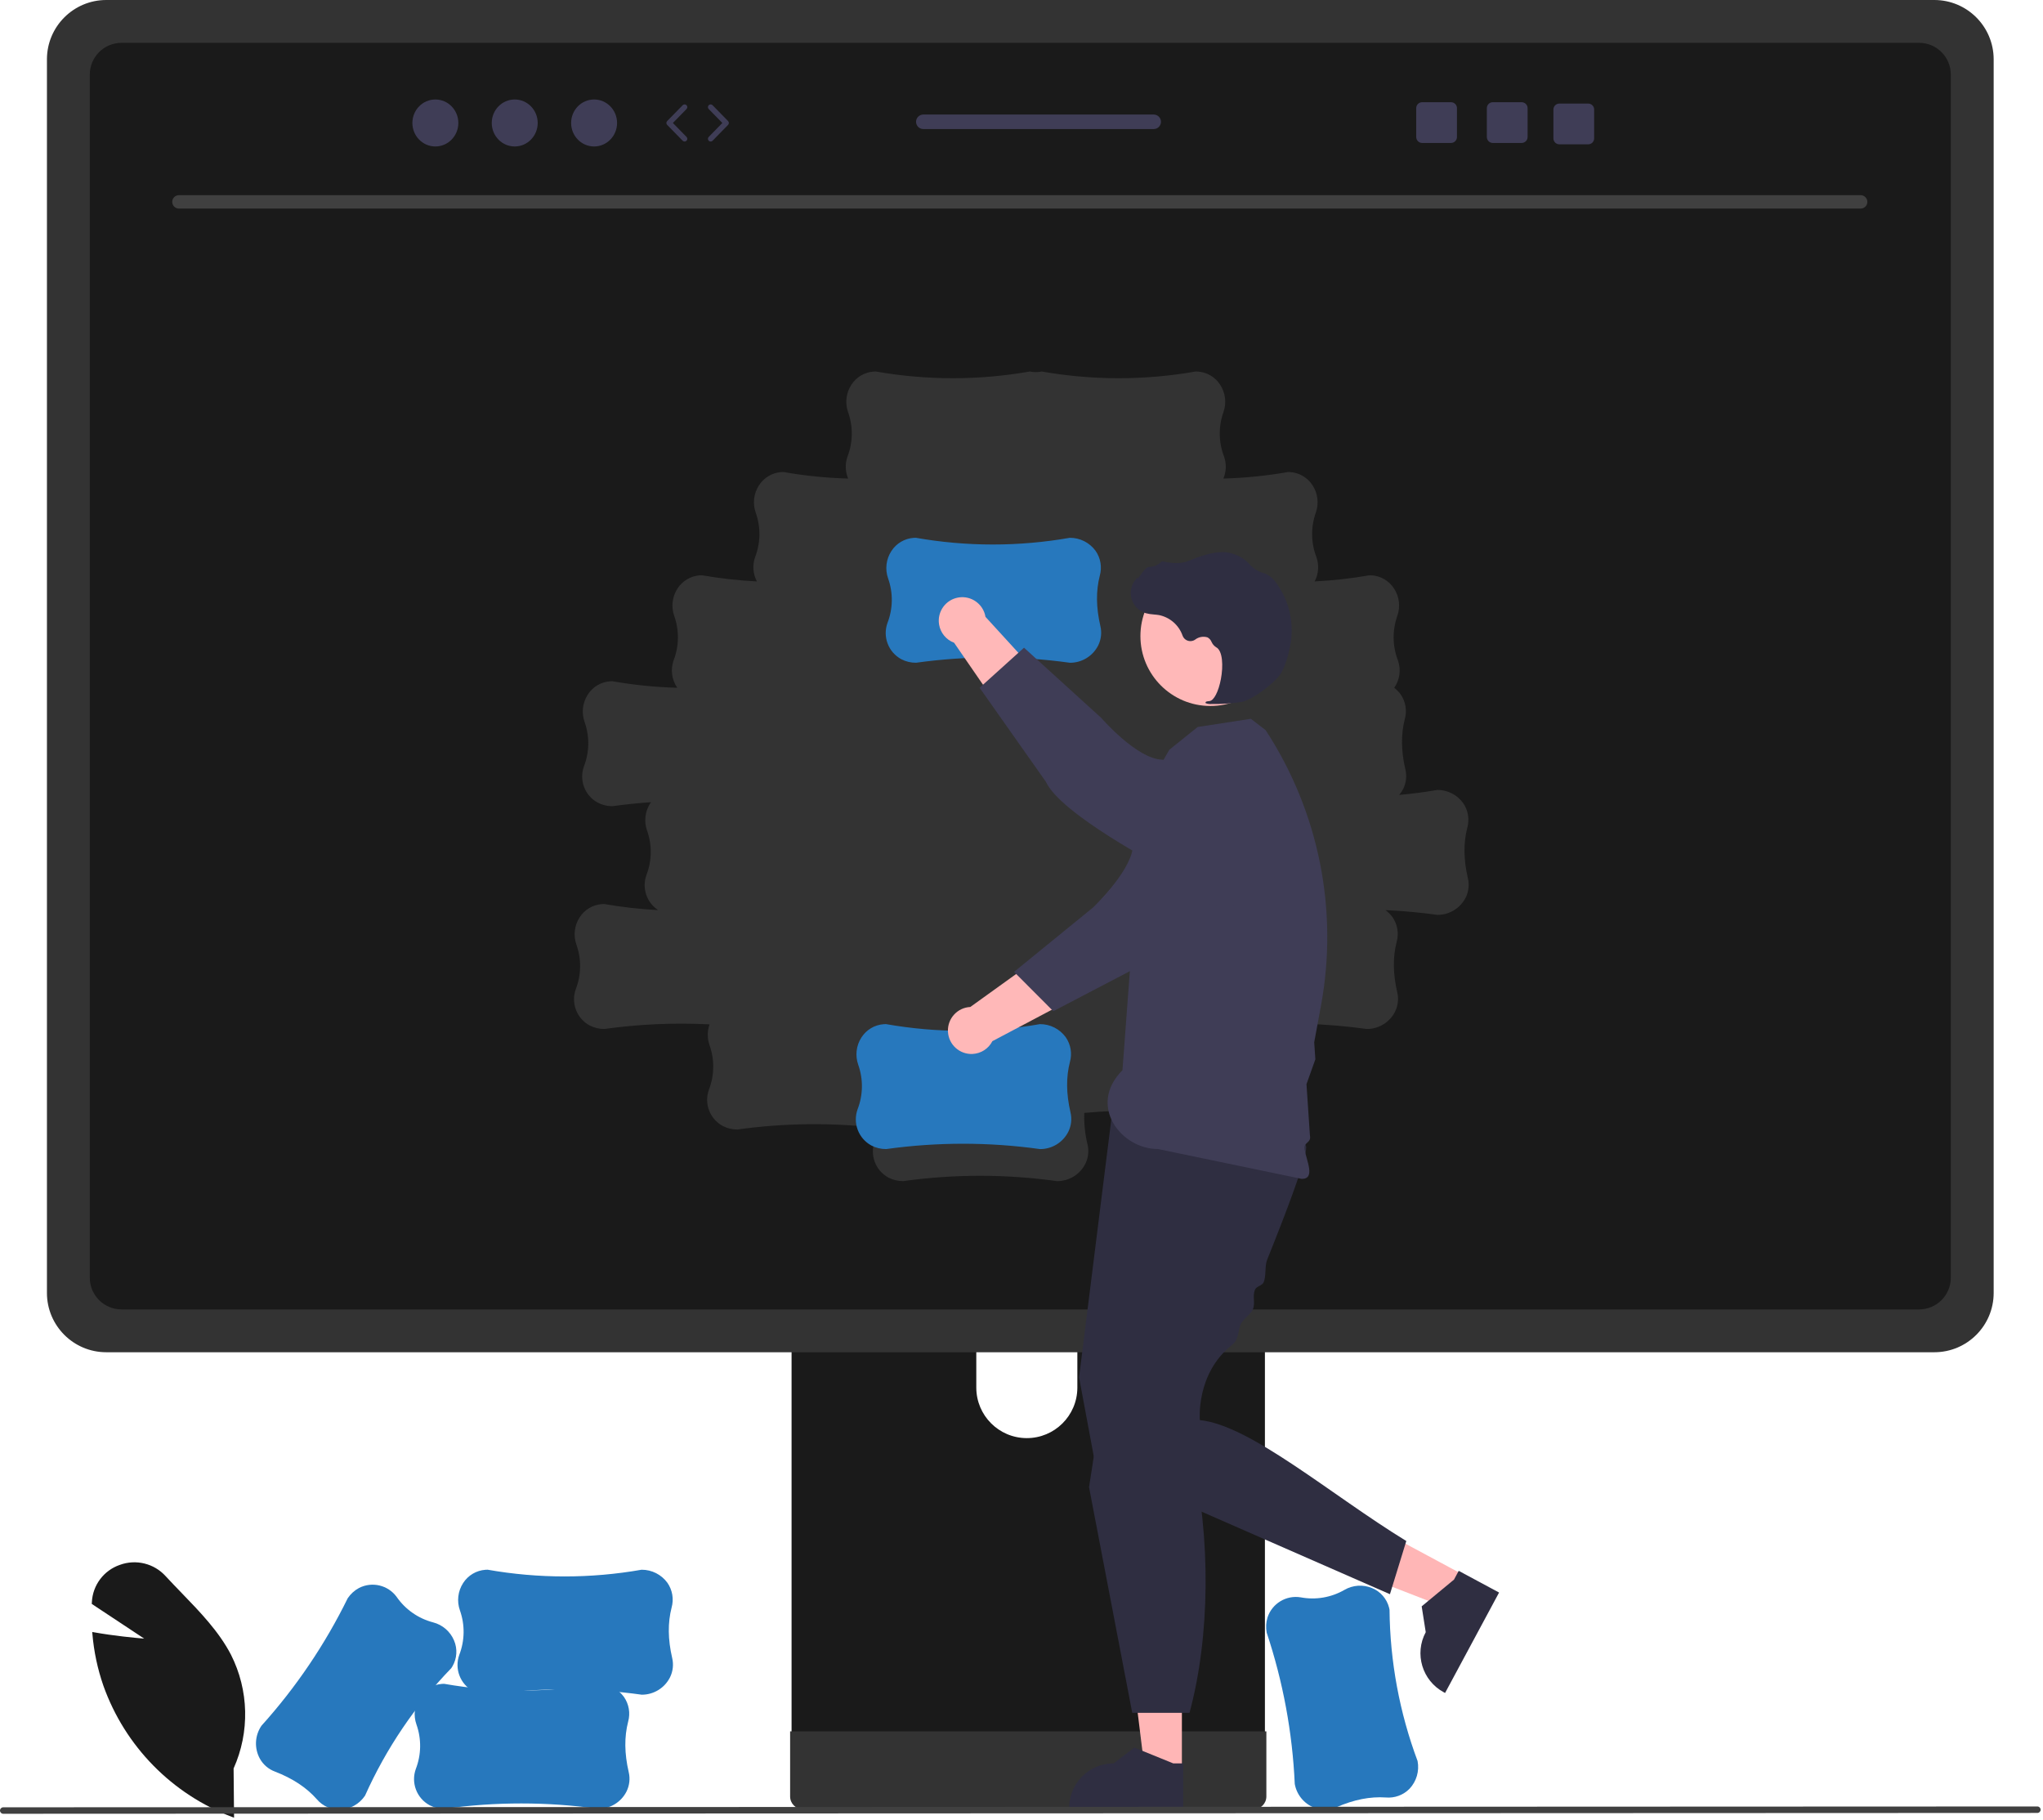<?xml version="1.0" encoding="UTF-8" standalone="no"?><!DOCTYPE svg PUBLIC "-//W3C//DTD SVG 1.1//EN" "http://www.w3.org/Graphics/SVG/1.1/DTD/svg11.dtd"><svg width="100%" height="100%" viewBox="0 0 752 670" version="1.1" xmlns="http://www.w3.org/2000/svg" xmlns:xlink="http://www.w3.org/1999/xlink" xml:space="preserve" xmlns:serif="http://www.serif.com/" style="fill-rule:evenodd;clip-rule:evenodd;stroke-linejoin:round;stroke-miterlimit:2;"><g id="Layer1"></g><path d="M86.152,669.03L85.498,668.787C63.355,660.435 46.007,642.766 38.063,620.474C35.91,614.278 34.546,607.837 34.003,601.3L33.95,600.677L34.566,600.787C41.919,602.107 49.639,602.836 53.079,603.121L33.782,590.353L33.817,589.689C34.117,583.456 38.18,578.032 44.078,575.991C50.032,573.793 56.725,575.437 60.982,580.145C62.9,582.227 64.928,584.323 66.889,586.351C73.629,593.316 80.598,600.519 85.005,609.022C91.632,622.123 91.992,637.516 85.984,650.912L86.152,669.03L86.152,669.03Z" style="fill:rgb(26,26,26);fill-rule:nonzero;"/><path d="M476.589,656.657L476.581,656.588C475.728,637.649 472.253,618.92 466.255,600.936L466.25,600.907C465.9,599.06 466.001,597.155 466.546,595.356C468.221,590.199 473.415,587.042 478.764,587.93C484.29,588.968 490.004,587.993 494.872,585.18C497.964,583.387 501.715,583.138 505.016,584.509C508.129,585.777 510.457,588.444 511.294,591.7C511.36,591.956 511.417,592.214 511.466,592.477C511.641,611.505 515.137,630.356 521.794,648.182L521.798,648.205C522.495,651.886 521.383,655.678 518.81,658.401C516.536,660.709 513.349,661.88 510.121,661.593C504.327,661.199 498.368,662.374 491.903,665.188C489.645,666.193 487.106,666.371 484.73,665.692C480.527,664.46 477.377,660.965 476.589,656.657L476.589,656.657Z" style="fill:rgb(39,120,189);fill-rule:nonzero;"/><path d="M291.366,396.5L291.366,645.2L465.597,645.2L465.597,396.5C465.603,392.828 463.213,389.581 459.704,388.497C458.899,388.231 458.055,388.1 457.207,388.109L299.781,388.109C295.142,388.1 291.375,391.853 291.366,396.491L291.366,396.5L291.366,396.5ZM359.361,481.954C359.456,471.682 367.859,463.431 378.131,463.526C388.27,463.619 396.466,471.815 396.559,481.954L396.559,510.811C396.511,521.083 388.144,529.37 377.872,529.322C367.669,529.274 359.409,521.014 359.361,510.811L359.361,481.954L359.361,481.954Z" style="fill:rgb(26,26,26);fill-rule:nonzero;"/><path d="M290.833,637.246L290.833,661.229C290.841,663.814 292.928,665.912 295.513,665.933L461.45,665.933C464.039,665.92 466.131,663.818 466.131,661.229L466.131,637.246L290.833,637.246L290.833,637.246Z" style="fill:rgb(51,51,51);fill-rule:nonzero;"/><path d="M17.277,21.8L17.277,475.892C17.286,487.941 27.052,497.706 39.101,497.716L712.018,497.716C724.067,497.706 733.833,487.941 733.842,475.892L733.842,21.8C733.814,9.763 724.055,0.015 712.018,0L39.101,0C27.064,0.015 17.305,9.763 17.277,21.8L17.277,21.8Z" style="fill:rgb(51,51,51);fill-rule:nonzero;"/><path d="M706.404,15.762L44.715,15.762C38.269,15.776 33.052,21.005 33.051,27.45L33.051,470.29C33.062,476.727 38.278,481.943 44.715,481.954L706.404,481.954C712.841,481.943 718.057,476.727 718.068,470.29L718.068,27.45C718.067,21.005 712.85,15.776 706.404,15.762L706.404,15.762ZM539.491,330.38C537.513,334.287 533.502,336.746 529.122,336.736L529.053,336.731C522.71,335.847 516.343,335.265 509.953,334.983C510.945,335.693 511.818,336.557 512.539,337.541C514.394,340.198 514.964,343.545 514.093,346.667C512.648,352.292 512.716,358.365 514.304,365.235C514.88,367.638 514.592,370.168 513.491,372.38C511.513,376.287 507.502,378.746 503.122,378.736L503.053,378.731C487.905,376.621 472.567,376.213 457.328,377.513C457.268,377.897 457.192,378.282 457.093,378.667C455.648,384.292 455.716,390.365 457.304,397.235C457.88,399.638 457.592,402.168 456.491,404.38C454.513,408.287 450.502,410.746 446.122,410.736L446.053,410.731C430.495,408.565 414.74,408.194 399.098,409.625C398.979,413.532 399.385,417.436 400.304,421.235C400.88,423.638 400.592,426.168 399.491,428.38C397.513,432.288 393.502,434.746 389.122,434.736L389.053,434.731C370.277,432.115 351.228,432.115 332.452,434.731L332.421,434.731C330.541,434.738 328.688,434.291 327.018,433.428C322.253,430.84 320.097,425.157 321.946,420.059C322.513,418.455 322.935,416.802 323.205,415.122C305.998,413.138 288.608,413.343 271.452,415.731L271.421,415.731C269.541,415.738 267.688,415.291 266.018,414.428C261.253,411.84 259.097,406.157 260.946,401.059C262.975,395.816 263.058,390.019 261.18,384.72C260.295,382.235 260.295,379.521 261.179,377.036C248.246,376.377 235.278,376.945 222.452,378.731L222.421,378.731C220.541,378.738 218.688,378.291 217.018,377.428C212.253,374.84 210.097,369.157 211.946,364.059C213.975,358.816 214.058,353.019 212.18,347.72C210.981,344.353 211.421,340.619 213.371,337.624C215.186,334.795 218.233,332.992 221.586,332.763C221.85,332.745 222.115,332.736 222.382,332.736C228.954,333.885 235.589,334.634 242.252,334.981C238.001,332.187 236.221,326.844 237.946,322.059C239.975,316.816 240.058,311.019 238.18,305.72C236.981,302.353 237.421,298.619 239.371,295.624C239.455,295.495 239.553,295.38 239.642,295.256C234.901,295.583 230.171,296.075 225.452,296.731L225.421,296.731C223.541,296.738 221.688,296.291 220.018,295.428C215.253,292.84 213.097,287.157 214.946,282.059C216.975,276.816 217.058,271.019 215.18,265.72C213.981,262.353 214.421,258.619 216.371,255.624C218.186,252.795 221.233,250.992 224.586,250.763C224.85,250.745 225.115,250.736 225.382,250.736C233.284,252.12 241.277,252.924 249.296,253.144C247.25,250.195 246.748,246.442 247.946,243.059C249.975,237.816 250.058,232.019 248.18,226.72C246.981,223.353 247.421,219.619 249.371,216.624C251.186,213.795 254.233,211.992 257.586,211.763C257.85,211.745 258.115,211.736 258.382,211.736C265.069,212.906 271.822,213.662 278.602,214C277.146,211.242 276.908,208.001 277.946,205.059C279.975,199.816 280.058,194.019 278.18,188.72C276.981,185.353 277.421,181.619 279.371,178.624C281.186,175.795 284.233,173.992 287.586,173.763C287.85,173.745 288.115,173.736 288.382,173.736C296.251,175.113 304.209,175.917 312.194,176.14C311.107,173.572 311.018,170.69 311.946,168.059C313.975,162.816 314.058,157.019 312.18,151.72C310.981,148.353 311.421,144.619 313.371,141.624C315.186,138.795 318.233,136.992 321.586,136.763C321.85,136.745 322.115,136.736 322.382,136.736C341.123,140.035 360.295,140.037 379.037,136.743L379.06,136.743C380.506,137.041 381.998,137.041 383.445,136.743L383.468,136.743C402.21,140.037 421.382,140.035 440.123,136.736C440.39,136.736 440.655,136.745 440.918,136.763C444.272,136.992 447.319,138.795 449.134,141.624C451.084,144.619 451.524,148.353 450.325,151.72C448.447,157.019 448.53,162.816 450.559,168.059C451.486,170.69 451.398,173.572 450.311,176.14C458.296,175.917 466.254,175.113 474.123,173.736C474.39,173.736 474.655,173.745 474.918,173.763C478.272,173.992 481.319,175.795 483.134,178.624C485.084,181.619 485.524,185.353 484.325,188.72C482.447,194.019 482.53,199.816 484.559,205.059C485.597,208.001 485.359,211.242 483.903,214C490.683,213.662 497.435,212.906 504.123,211.736C504.39,211.736 504.655,211.745 504.918,211.763C508.272,211.992 511.319,213.795 513.134,216.624C515.084,219.619 515.524,223.353 514.325,226.72C512.447,232.019 512.53,237.816 514.559,243.059C515.76,246.451 515.252,250.214 513.195,253.165C514.087,253.839 514.877,254.64 515.54,255.541C517.394,258.198 517.964,261.546 517.093,264.667C515.648,270.292 515.716,276.365 517.304,283.235C517.88,285.638 517.592,288.168 516.491,290.38C516.088,291.168 515.597,291.907 515.028,292.585C519.709,292.173 524.379,291.559 529.037,290.743L529.06,290.743C532.806,290.73 536.332,292.515 538.54,295.541C540.394,298.198 540.964,301.546 540.093,304.667C538.648,310.292 538.716,316.365 540.304,323.235C540.88,325.638 540.592,328.168 539.491,330.38L539.491,330.38Z" style="fill:rgb(26,26,26);fill-rule:nonzero;"/><path d="M684.942,76.765L65.802,76.765C64.442,76.735 63.364,75.609 63.394,74.249C63.423,72.931 64.485,71.87 65.802,71.841L684.942,71.841C686.302,71.871 687.38,72.998 687.35,74.357C687.321,75.675 686.26,76.736 684.942,76.765Z" style="fill:rgb(64,64,64);fill-rule:nonzero;"/><path d="M382.852,422.94L382.783,422.935C364.007,420.319 344.958,420.319 326.181,422.935L326.151,422.935C324.271,422.942 322.418,422.495 320.748,421.631C315.983,419.044 313.827,413.36 315.676,408.263C317.704,403.02 317.788,397.223 315.91,391.924C314.711,388.557 315.151,384.823 317.1,381.828C318.916,378.999 321.963,377.196 325.316,376.967C325.58,376.949 325.845,376.94 326.112,376.94C344.853,380.238 364.025,380.241 382.766,376.947L382.79,376.947C386.536,376.934 390.062,378.718 392.269,381.745C394.124,384.402 394.694,387.749 393.823,390.871C392.378,396.496 392.446,402.569 394.034,409.439C394.61,411.842 394.322,414.372 393.221,416.584C391.243,420.491 387.232,422.95 382.852,422.94Z" style="fill:rgb(39,120,189);fill-rule:nonzero;"/><path d="M440.595,324.893L425.49,312.393C414.162,318.33 396.925,342.034 396.925,342.034L357.161,370.633C352.386,370.86 348.699,374.916 348.927,379.691C349.154,384.467 353.21,388.154 357.985,387.926C361.084,387.779 363.867,385.984 365.28,383.222L419.308,354.672L440.595,324.893L440.595,324.893Z" style="fill:rgb(255,184,184);fill-rule:nonzero;"/><path d="M466.08,277.317C474.799,284.701 475.881,297.754 468.497,306.472C467.67,307.449 466.754,308.347 465.76,309.155L456.154,316.964C456.154,316.964 432.193,351.457 419.721,355.459L387.702,372.187L373.265,357.711L402.284,334.062C402.284,334.062 415.631,321.438 416.967,312.196C417.785,306.537 427.364,291.12 436.965,279.685C444.334,270.993 457.354,269.92 466.047,277.289L466.08,277.317L466.08,277.317Z" style="fill:rgb(63,61,86);fill-rule:nonzero;"/><path d="M435.037,651.672L421.39,651.671L414.898,599.031L435.04,599.032L435.037,651.672Z" style="fill:rgb(255,182,182);fill-rule:nonzero;"/><path d="M435.517,665.908L393.551,665.907L393.551,665.376C393.551,656.355 400.864,649.042 409.885,649.042L409.886,649.042L417.552,643.226L431.855,649.043L435.518,649.043L435.517,665.908L435.517,665.908Z" style="fill:rgb(47,46,65);fill-rule:nonzero;"/><path d="M539.021,579.842L532.558,591.861L483.12,572.653L492.659,554.913L539.021,579.842Z" style="fill:rgb(255,182,182);fill-rule:nonzero;"/><path d="M551.788,586.16L531.914,623.122L531.446,622.871C523.501,618.599 520.523,608.695 524.794,600.749L524.795,600.748L523.302,591.242L535.198,581.399L536.933,578.173L551.788,586.16L551.788,586.16Z" style="fill:rgb(47,46,65);fill-rule:nonzero;"/><path d="M409.235,410.61L397.19,506.97L403.213,539.276L511.617,586.768L517.64,567.195C489.93,550.239 460.309,524.578 441.645,522.691C441.645,522.691 440.096,505.591 453.468,495.038C456.165,492.909 455.575,490.028 456.666,487.417C457.417,485.621 460.401,483.751 461.165,481.909C462.156,479.521 460.93,477.149 461.926,474.723C462.486,473.359 464.609,473.274 465.165,471.909C466.115,469.58 465.493,465.975 466.418,463.674C468.395,458.758 470.295,453.951 472.03,449.444C477.431,435.417 481.232,424.303 480.752,421.903C479.246,414.374 409.235,410.61 409.235,410.61L409.235,410.61Z" style="fill:rgb(47,46,65);fill-rule:nonzero;"/><path d="M407.16,506.691L400.859,547.385L416.763,630.431L437.842,630.431C445.415,602.527 445.805,565.852 438.595,534.824L407.16,506.691L407.16,506.691Z" style="fill:rgb(47,46,65);fill-rule:nonzero;"/><path d="M420.703,292.878L430.42,275.946L440.853,267.577L460.426,264.565L465.864,268.747C485.434,298.657 492.732,334.956 486.242,370.105L484.715,378.379L483.745,383.631L484.165,389.908L480.899,399.048L481.348,405.74L481.588,409.314L481.829,412.901L482.165,417.908C482.767,420.766 479.736,420.389 480.165,422.908C480.918,427.332 484.293,433.887 479.165,433.908L426.165,422.908C412.701,422.964 400.165,406.908 413.165,393.908L420.703,292.878L420.703,292.878Z" style="fill:rgb(63,61,86);fill-rule:nonzero;"/><circle cx="445.511" cy="234.112" r="25.737" style="fill:rgb(255,184,184);"/><path d="M445.947,259.117C449.713,259.176 453.477,258.913 457.198,258.331C460.886,257.581 469.137,251.535 471.437,247.896C473.146,245.193 474.239,240.972 474.855,237.907C476.532,229.704 474.653,221.175 469.684,214.436C468.739,213.042 467.436,211.93 465.911,211.216C465.776,211.163 465.637,211.117 465.496,211.077C463.275,210.492 461.278,209.257 459.764,207.529C459.47,207.18 459.151,206.852 458.811,206.548C457.099,205.104 455.069,204.085 452.888,203.575C449.367,202.632 444.272,203.568 437.744,206.357C434.465,207.759 430.878,207.252 428.119,206.653C427.804,206.592 427.48,206.703 427.269,206.944C426.095,208.046 424.548,208.663 422.937,208.671C421.951,208.714 420.916,210.08 419.666,211.86C419.382,212.265 419.051,212.736 418.812,213.023L418.78,212.472L418.222,213.087C415.352,216.251 415.59,221.142 418.754,224.011C419.604,224.783 420.615,225.355 421.714,225.687C422.706,225.951 423.722,226.113 424.747,226.171C425.368,226.226 426.01,226.284 426.626,226.391C430.644,227.214 433.934,230.087 435.29,233.958C435.859,235.543 437.605,236.367 439.19,235.799C439.439,235.709 439.675,235.588 439.893,235.438C441.194,234.425 442.909,234.112 444.484,234.602C445.154,234.975 445.676,235.567 445.962,236.279C446.31,237.072 446.885,237.744 447.616,238.208C450.115,239.497 450.288,245.206 449.39,249.965C448.525,254.552 446.814,257.87 445.231,258.034C444.012,258.16 443.872,258.247 443.784,258.462L443.705,258.655L443.842,258.836C444.515,259.08 445.233,259.176 445.947,259.117L445.947,259.117Z" style="fill:rgb(47,46,65);fill-rule:nonzero;"/><path d="M393.852,243.94L393.783,243.935C375.007,241.319 355.958,241.319 337.181,243.935L337.151,243.935C335.271,243.942 333.418,243.495 331.748,242.631C326.983,240.044 324.827,234.36 326.676,229.263C328.704,224.02 328.788,218.223 326.91,212.924C325.711,209.557 326.151,205.823 328.1,202.828C329.916,199.999 332.963,198.196 336.316,197.967C336.58,197.949 336.845,197.94 337.112,197.94C355.853,201.238 375.025,201.241 393.766,197.947L393.79,197.947C397.536,197.934 401.062,199.718 403.269,202.745C405.124,205.402 405.694,208.749 404.823,211.871C403.378,217.496 403.446,223.569 405.034,230.439C405.61,232.842 405.322,235.372 404.221,237.584C402.243,241.491 398.232,243.95 393.852,243.94Z" style="fill:rgb(39,120,189);fill-rule:nonzero;"/><path d="M417.919,304.556L428.569,288.093C421.349,277.537 395.792,263.188 395.792,263.188L362.743,227.039C361.959,222.323 357.5,219.135 352.784,219.919C348.068,220.703 344.88,225.162 345.664,229.878C346.173,232.938 348.281,235.493 351.189,236.573L385.857,286.894L417.919,304.556L417.919,304.556Z" style="fill:rgb(255,184,184);fill-rule:nonzero;"/><path d="M468.148,324.307C461.834,333.828 448.996,336.428 439.475,330.114C438.408,329.406 437.409,328.601 436.491,327.709L427.613,319.082C427.613,319.082 390.398,299.649 384.966,287.731L360.581,253.144L376.931,238.394L405.35,264.228C405.35,264.228 418.434,279.359 427.768,279.606C433.485,279.757 449.915,287.469 462.393,295.667C471.887,301.97 474.475,314.776 468.172,324.27L468.148,324.307L468.148,324.307Z" style="fill:rgb(63,61,86);fill-rule:nonzero;"/><path d="M220.238,665.759L220.169,665.754C201.392,663.138 182.344,663.138 163.567,665.754L163.537,665.754C161.657,665.761 159.803,665.314 158.134,664.45C153.369,661.862 151.212,656.179 153.061,651.082C155.09,645.839 155.173,640.042 153.296,634.743C152.096,631.376 152.537,627.642 154.486,624.647C156.301,621.818 159.349,620.015 162.702,619.786C162.966,619.768 163.23,619.759 163.498,619.759C182.238,623.057 201.411,623.06 220.152,619.766L220.176,619.766C223.922,619.753 227.447,621.537 229.655,624.564C231.51,627.221 232.08,630.568 231.209,633.69C229.764,639.315 229.832,645.388 231.42,652.258C231.996,654.661 231.708,657.191 230.606,659.403C228.629,663.31 224.618,665.769 220.238,665.759Z" style="fill:rgb(39,120,189);fill-rule:nonzero;"/><path d="M236.238,623.759L236.169,623.754C217.392,621.138 198.344,621.138 179.567,623.754L179.537,623.754C177.657,623.761 175.803,623.314 174.134,622.45C169.369,619.862 167.212,614.179 169.061,609.082C171.09,603.839 171.173,598.042 169.296,592.743C168.096,589.376 168.537,585.642 170.486,582.647C172.301,579.818 175.349,578.015 178.702,577.786C178.966,577.768 179.23,577.759 179.498,577.759C198.238,581.057 217.411,581.06 236.152,577.766L236.176,577.766C239.922,577.753 243.447,579.537 245.655,582.564C247.51,585.221 248.08,588.568 247.209,591.69C245.764,597.315 245.832,603.388 247.42,610.258C247.996,612.661 247.708,615.191 246.606,617.403C244.629,621.31 240.618,623.769 236.238,623.759Z" style="fill:rgb(39,120,189);fill-rule:nonzero;"/><path d="M96.225,635.208L96.268,635.154C108.956,621.067 119.629,605.29 127.983,588.272L128,588.247C129.048,586.686 130.457,585.401 132.108,584.502C136.921,582.005 142.836,583.404 146.022,587.791C149.228,592.41 153.983,595.726 159.424,597.141C162.885,598.034 165.731,600.49 167.12,603.784C168.446,606.872 168.232,610.406 166.542,613.312C166.409,613.541 166.269,613.765 166.119,613.987C152.886,627.661 142.141,643.539 134.368,660.908L134.355,660.927C132.267,664.038 128.813,665.958 125.069,666.091C121.829,666.138 118.738,664.734 116.641,662.264C112.791,657.915 107.722,654.569 101.143,652.035C98.829,651.165 96.896,649.509 95.68,647.357C93.552,643.53 93.763,638.83 96.225,635.208L96.225,635.208Z" style="fill:rgb(39,120,189);fill-rule:nonzero;"/><path d="M749.934,667.284L1.184,667.591C0.527,667.588 -0.003,667.052 0,666.394C0.003,665.742 0.532,665.213 1.184,665.21L749.934,664.903C750.592,664.906 751.122,665.442 751.119,666.1C751.116,666.752 750.587,667.281 749.934,667.284Z" style="fill:rgb(64,64,64);fill-rule:nonzero;"/><g><ellipse cx="160.251" cy="45.263" rx="8.457" ry="8.645" style="fill:rgb(63,61,86);"/><ellipse cx="189.465" cy="45.263" rx="8.457" ry="8.645" style="fill:rgb(63,61,86);"/><ellipse cx="218.679" cy="45.263" rx="8.457" ry="8.645" style="fill:rgb(63,61,86);"/><path d="M251.99,52.096C251.731,52.096 251.471,51.995 251.276,51.795L245.57,45.962C245.189,45.573 245.189,44.952 245.57,44.564L251.276,38.731C251.663,38.337 252.297,38.33 252.69,38.715C253.085,39.102 253.091,39.735 252.705,40.13L247.683,45.263L252.705,50.397C253.091,50.791 253.085,51.424 252.69,51.811C252.495,52.001 252.243,52.096 251.99,52.096Z" style="fill:rgb(63,61,86);fill-rule:nonzero;"/><path d="M261.579,52.096C261.326,52.096 261.074,52.001 260.88,51.811C260.485,51.424 260.478,50.792 260.864,50.397L265.885,45.263L260.864,40.13C260.478,39.735 260.485,39.102 260.88,38.715C261.274,38.329 261.907,38.336 262.294,38.731L267.999,44.564C268.38,44.952 268.38,45.573 267.999,45.962L262.294,51.795C262.098,51.995 261.839,52.096 261.579,52.096Z" style="fill:rgb(63,61,86);fill-rule:nonzero;"/><path d="M560.089,37.619L549.479,37.619C548.269,37.619 547.289,38.599 547.289,39.809L547.289,50.429C547.289,51.639 548.269,52.619 549.479,52.619L560.089,52.619C561.299,52.619 562.289,51.639 562.289,50.429L562.289,39.809C562.289,38.599 561.299,37.619 560.089,37.619Z" style="fill:rgb(63,61,86);fill-rule:nonzero;"/><path d="M534.089,37.619L523.479,37.619C522.269,37.619 521.289,38.599 521.289,39.809L521.289,50.429C521.289,51.639 522.269,52.619 523.479,52.619L534.089,52.619C535.299,52.619 536.289,51.639 536.289,50.429L536.289,39.809C536.289,38.599 535.299,37.619 534.089,37.619Z" style="fill:rgb(63,61,86);fill-rule:nonzero;"/><path d="M584.589,38.119L573.979,38.119C572.769,38.119 571.789,39.099 571.789,40.309L571.789,50.929C571.789,52.139 572.769,53.119 573.979,53.119L584.589,53.119C585.799,53.119 586.789,52.139 586.789,50.929L586.789,40.309C586.789,39.099 585.799,38.119 584.589,38.119Z" style="fill:rgb(63,61,86);fill-rule:nonzero;"/><path d="M424.667,42.159L339.857,42.159C338.377,42.159 337.187,43.359 337.187,44.829C337.187,46.299 338.377,47.499 339.857,47.499L424.667,47.499C426.137,47.499 427.337,46.299 427.337,44.829C427.337,43.359 426.137,42.159 424.667,42.159Z" style="fill:rgb(63,61,86);fill-rule:nonzero;"/></g></svg>